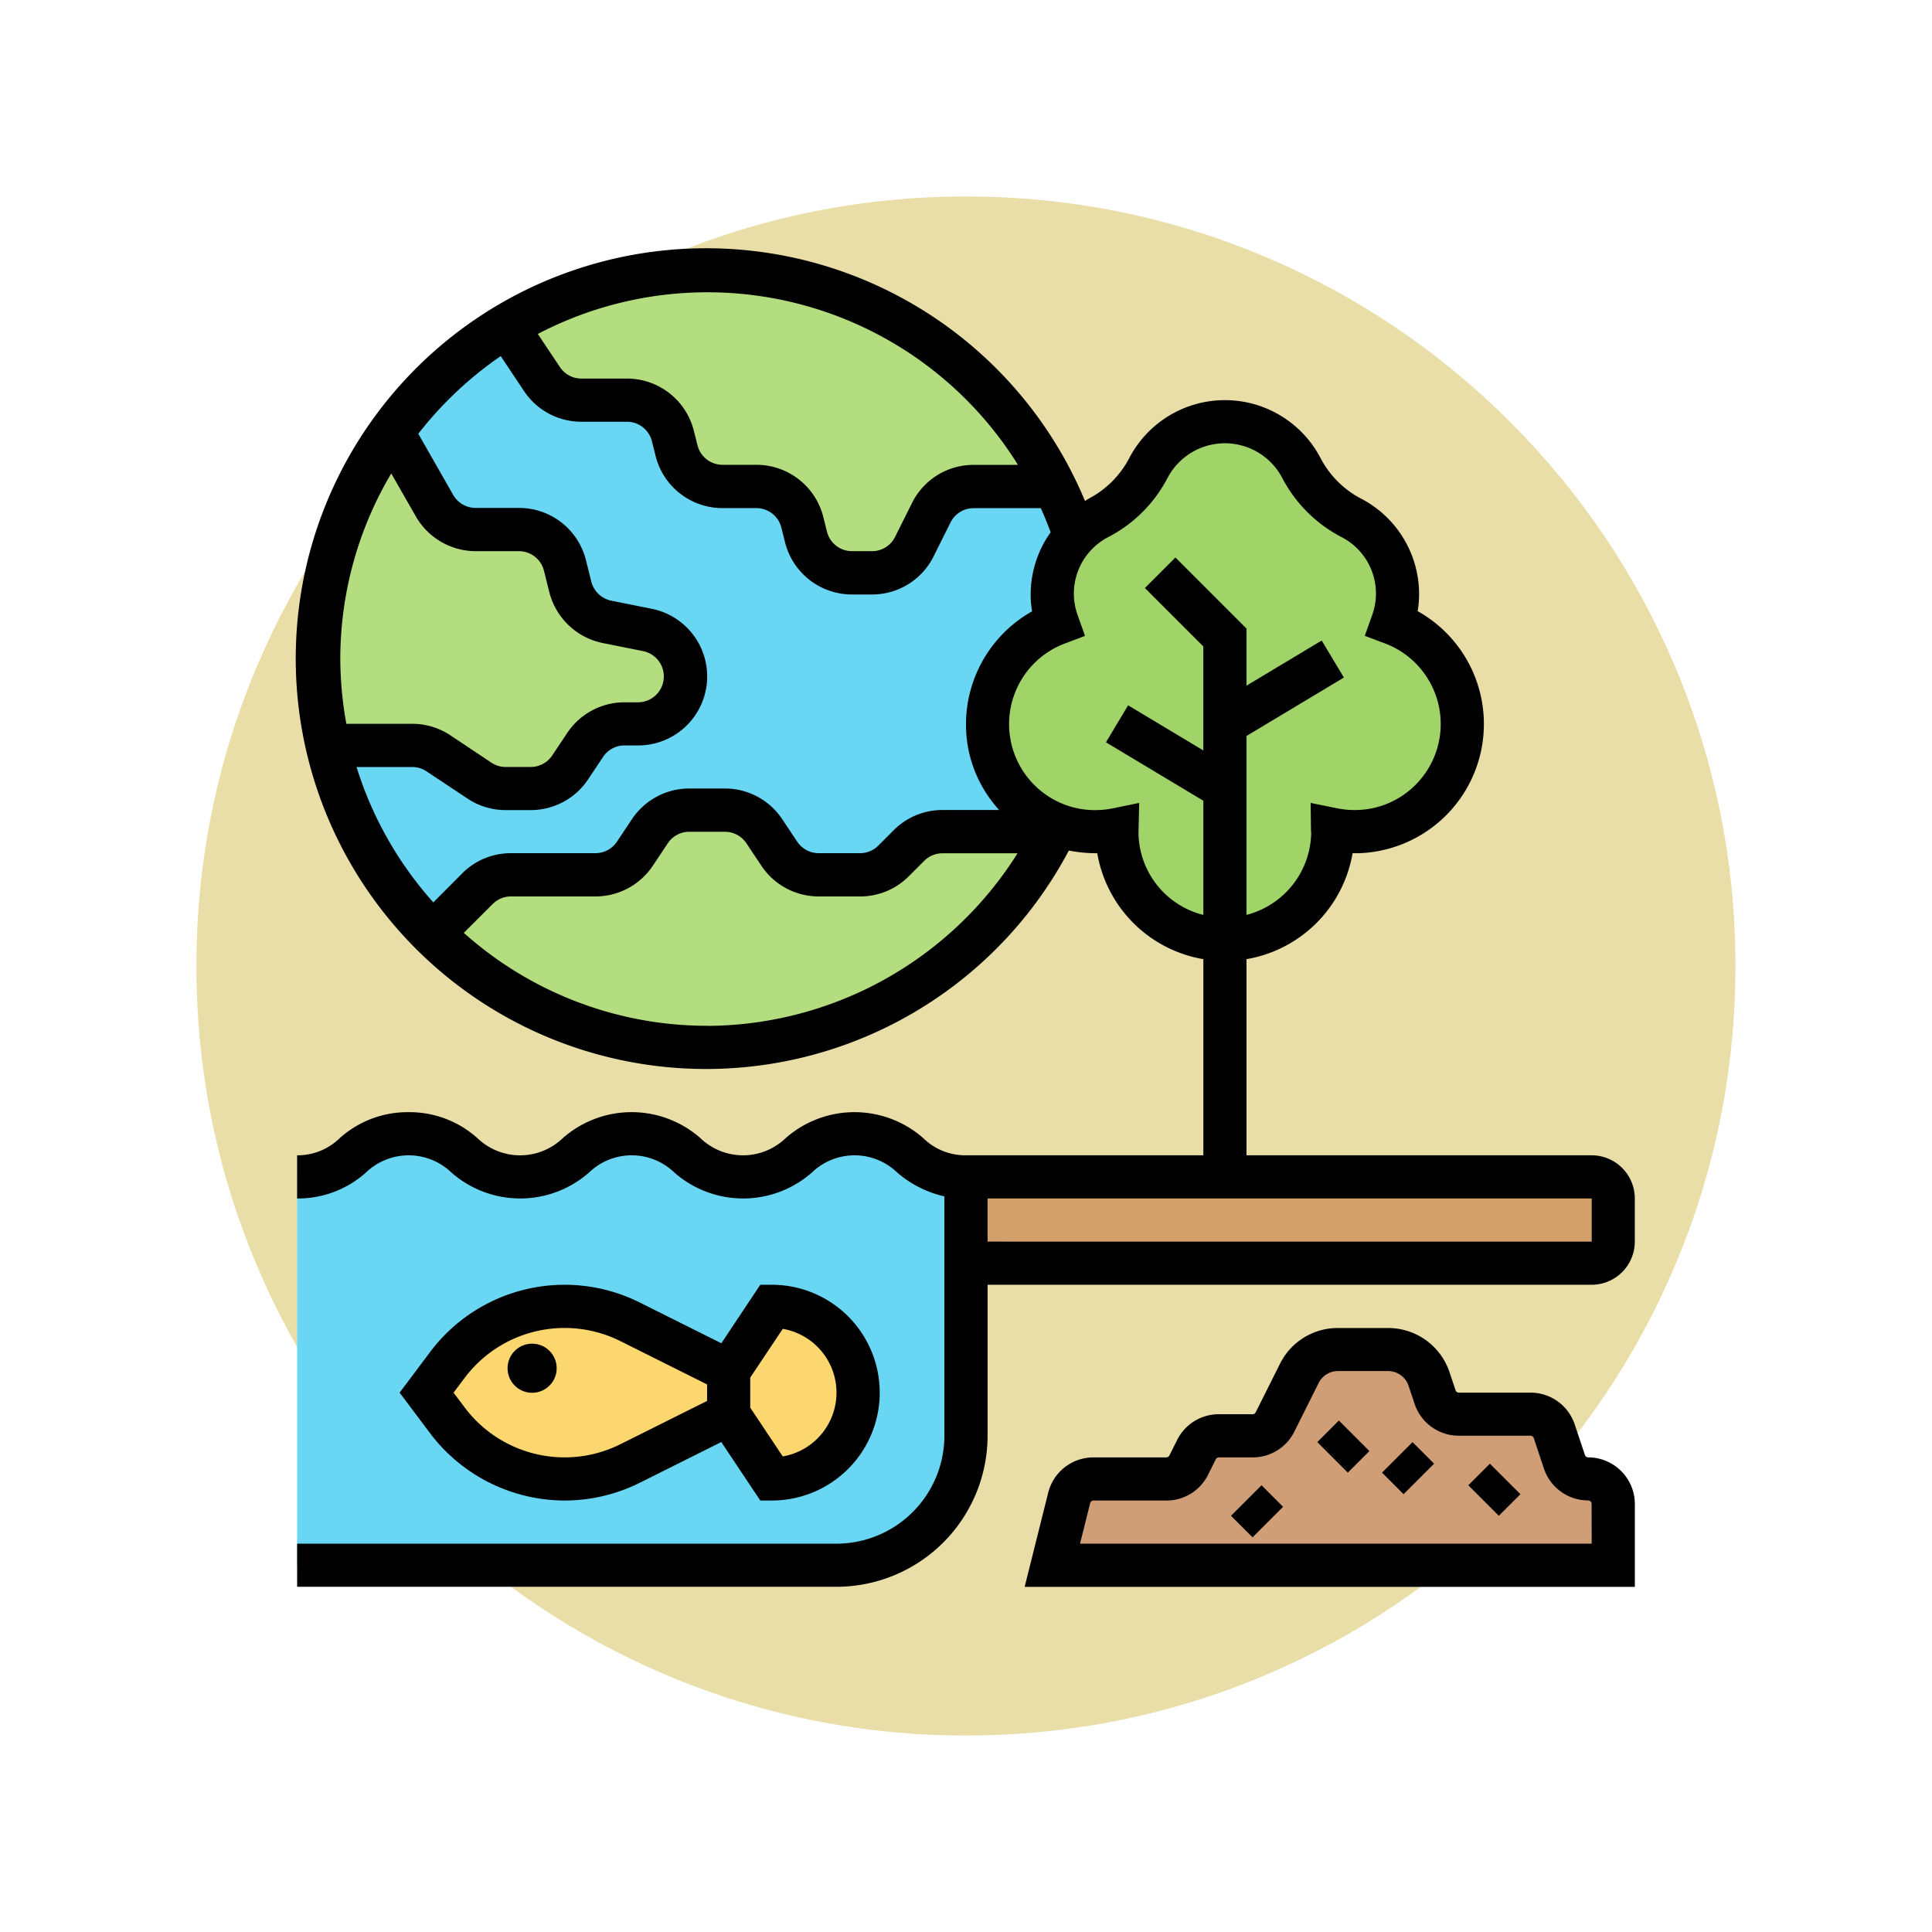 <svg xmlns="http://www.w3.org/2000/svg" xmlns:xlink="http://www.w3.org/1999/xlink" width="118" height="118" viewBox="0 0 118 118">
  <defs>
    <filter id="Trazado_895309" x="0" y="0" width="118" height="118" filterUnits="userSpaceOnUse">
      <feOffset dy="3" input="SourceAlpha"/>
      <feGaussianBlur stdDeviation="3" result="blur"/>
      <feFlood flood-opacity="0.161"/>
      <feComposite operator="in" in2="blur"/>
      <feComposite in="SourceGraphic"/>
    </filter>
  </defs>
  <g id="Grupo_1175621" data-name="Grupo 1175621" transform="translate(-736.294 -3014)">
    <g transform="matrix(1, 0, 0, 1, 736.29, 3014)" filter="url(#Trazado_895309)">
      <g id="Trazado_895309-2" data-name="Trazado 895309" transform="translate(9 6)" fill="#e9dea8">
        <path d="M 50 98.5 L 50 98.5 C 43.452 98.5 37.1 97.218 31.122 94.689 C 25.347 92.246 20.16 88.749 15.705 84.294 C 11.251 79.84 7.753 74.653 5.311 68.878 C 2.782 62.899 1.5 56.548 1.5 50 C 1.5 43.452 2.782 37.1 5.311 31.122 C 7.753 25.347 11.251 20.16 15.705 15.705 C 20.16 11.251 25.347 7.753 31.122 5.311 C 37.1 2.782 43.452 1.5 50 1.5 C 56.548 1.5 62.9 2.782 68.878 5.311 C 74.653 7.753 79.84 11.251 84.295 15.705 C 88.749 20.16 92.247 25.347 94.689 31.122 C 97.218 37.1 98.5 43.452 98.5 50 C 98.5 56.548 97.218 62.899 94.689 68.878 C 92.247 74.653 88.749 79.84 84.295 84.294 C 79.84 88.749 74.653 92.246 68.878 94.689 C 62.9 97.218 56.548 98.5 50 98.5 Z" stroke="none"/>
        <path d="M 50 3 C 43.654 3 37.499 4.242 31.706 6.692 C 26.11 9.059 21.083 12.449 16.766 16.766 C 12.449 21.083 9.059 26.11 6.692 31.706 C 4.242 37.499 3 43.654 3 50 C 3 56.346 4.242 62.501 6.692 68.293 C 9.059 73.89 12.449 78.916 16.766 83.234 C 21.083 87.551 26.11 90.94 31.706 93.307 C 37.499 95.757 43.654 97 50 97 C 56.346 97 62.501 95.757 68.294 93.307 C 73.89 90.94 78.917 87.551 83.234 83.234 C 87.551 78.916 90.941 73.89 93.308 68.293 C 95.758 62.501 97 56.346 97 50 C 97 43.654 95.758 37.499 93.308 31.706 C 90.941 26.11 87.551 21.083 83.234 16.766 C 78.917 12.449 73.89 9.059 68.294 6.692 C 62.501 4.242 56.346 3 50 3 L 50 3 M 50 7.62939453125e-06 L 50 7.62939453125e-06 C 77.614 7.62939453125e-06 100 22.386 100 50 C 100 77.614 77.614 100 50 100 L 50 100 C 22.386 100 0 77.614 0 50 C 0 22.386 22.386 7.62939453125e-06 50 7.62939453125e-06 Z" stroke="none" fill="#fff"/>
      </g>
    </g>
    <g id="Grupo_1175635" data-name="Grupo 1175635" transform="translate(754.442 3029.215)">
      <g id="Grupo_1175633" data-name="Grupo 1175633" transform="translate(0 1.318)">
        <g id="Grupo_1175623" data-name="Grupo 1175623" transform="translate(40.852 55.347)">
          <path id="Trazado_938753" data-name="Trazado 938753" d="M70.534,44.318v2.636a1.322,1.322,0,0,1-1.318,1.318H31V43H69.216A1.322,1.322,0,0,1,70.534,44.318Z" transform="translate(-31 -43)" fill="#d3a06c"/>
        </g>
        <g id="Grupo_1175624" data-name="Grupo 1175624" transform="translate(46.123 65.89)">
          <path id="Trazado_938754" data-name="Trazado 938754" d="M66.284,57.866a1.52,1.52,0,0,0,1.45,1.041,1.53,1.53,0,0,1,1.529,1.529v3.743H35l1.028-4.112a1.524,1.524,0,0,1,1.489-1.16h4.441a1.544,1.544,0,0,0,1.371-.843l.474-.949a1.544,1.544,0,0,1,1.371-.843h2.056a1.544,1.544,0,0,0,1.371-.843l1.489-2.965A2.636,2.636,0,0,1,52.448,51H55.5a2.648,2.648,0,0,1,2.5,1.805l.369,1.107a1.52,1.52,0,0,0,1.45,1.041H64.2a1.52,1.52,0,0,1,1.45,1.041Z" transform="translate(-35 -51)" fill="#cf9e76"/>
        </g>
        <g id="Grupo_1175625" data-name="Grupo 1175625" transform="translate(0 52.712)">
          <path id="Trazado_938755" data-name="Trazado 938755" d="M40.852,48.907V59.449a7.913,7.913,0,0,1-7.907,7.907H0V43.636C3.413,43.636,3.413,41,6.813,41s3.413,2.636,6.813,2.636S17.026,41,20.439,41s3.4,2.636,6.8,2.636S30.639,41,34.052,41s3.4,2.636,6.8,2.636Z" transform="translate(0 -41)" fill="#69d6f4"/>
        </g>
        <g id="Grupo_1175626" data-name="Grupo 1175626" transform="translate(26.356 63.254)">
          <path id="Trazado_938756" data-name="Trazado 938756" d="M26.365,50.542a5.271,5.271,0,0,1-3.729,9L20,55.589V52.953L22.636,49A5.3,5.3,0,0,1,26.365,50.542Z" transform="translate(-20 -49)" fill="#fcd770"/>
        </g>
        <g id="Grupo_1175627" data-name="Grupo 1175627" transform="translate(7.907 63.254)">
          <path id="Trazado_938757" data-name="Trazado 938757" d="M24.449,52.953v2.636l-6.022,3A8.934,8.934,0,0,1,7.265,55.958L6,54.271l1.265-1.687A8.987,8.987,0,0,1,14.434,49a8.946,8.946,0,0,1,3.993.949Z" transform="translate(-6 -49)" fill="#fcd770"/>
        </g>
        <g id="Grupo_1175628" data-name="Grupo 1175628" transform="translate(1.318)">
          <circle id="Elipse_11751" data-name="Elipse 11751" cx="24" cy="24" r="24" transform="translate(-0.466 -0.467)" fill="#69d6f4"/>
        </g>
        <g id="Grupo_1175629" data-name="Grupo 1175629" transform="translate(12.809 0)">
          <path id="Trazado_938758" data-name="Trazado 938758" d="M43.179,14.178H38.237a2.9,2.9,0,0,0-2.6,1.608l-1.028,2.056a2.9,2.9,0,0,1-2.6,1.608H30.8a2.919,2.919,0,0,1-2.82-2.188l-.211-.9a2.919,2.919,0,0,0-2.82-2.188H22.9a2.919,2.919,0,0,1-2.82-2.188l-.211-.9a2.919,2.919,0,0,0-2.82-2.188H14.28a2.9,2.9,0,0,1-2.412-1.291l-2.135-3.2L9.72,4.4a23.691,23.691,0,0,1,33.459,9.778Z" transform="translate(-9.72 -1)" fill="#b4dd7f"/>
        </g>
        <g id="Grupo_1175630" data-name="Grupo 1175630" transform="translate(1.318 9.844)">
          <path id="Trazado_938759" data-name="Trazado 938759" d="M23.4,23.4a2.891,2.891,0,0,1-2.9,2.9h-.817a2.9,2.9,0,0,0-2.412,1.291l-.922,1.371a2.9,2.9,0,0,1-2.412,1.291H12.425a2.886,2.886,0,0,1-1.608-.488l-2.5-1.66a2.886,2.886,0,0,0-1.608-.488h-5.1A22.533,22.533,0,0,1,1,22.346,23.619,23.619,0,0,1,5.494,8.47l.013.013,2.57,4.494a2.885,2.885,0,0,0,2.517,1.463h2.636a2.919,2.919,0,0,1,2.82,2.188l.316,1.3a2.9,2.9,0,0,0,2.24,2.135l2.464.5A2.881,2.881,0,0,1,23.4,23.4Z" transform="translate(-1 -8.47)" fill="#b4dd7f"/>
        </g>
        <g id="Grupo_1175631" data-name="Grupo 1175631" transform="translate(8.263 32.945)">
          <path id="Trazado_938760" data-name="Trazado 938760" d="M37.423,27.318h6.826A23.682,23.682,0,0,1,6.27,33.551L9.024,30.8a2.893,2.893,0,0,1,2.043-.843h5.153a2.9,2.9,0,0,0,2.412-1.291l.922-1.371A2.9,2.9,0,0,1,21.965,26h2.161a2.9,2.9,0,0,1,2.412,1.291l.922,1.371a2.9,2.9,0,0,0,2.412,1.291h2.517a2.893,2.893,0,0,0,2.043-.843l.949-.949a2.893,2.893,0,0,1,2.043-.843Z" transform="translate(-6.27 -26)" fill="#b4dd7f"/>
        </g>
        <g id="Grupo_1175632" data-name="Grupo 1175632" transform="translate(42.171 9.225)">
          <path id="Trazado_938761" data-name="Trazado 938761" d="M46.5,39.627a6.591,6.591,0,0,1-6.589-6.589c0-.053.013-.092.013-.132a6.666,6.666,0,0,1-2.7-.013,7.574,7.574,0,0,1-.936-.264,6.582,6.582,0,0,1,0-12.335,5.1,5.1,0,0,1,1.067-5.311,4.98,4.98,0,0,1,1.45-1.12,7.243,7.243,0,0,0,3.018-3.018,5.268,5.268,0,0,1,9.356,0,7.243,7.243,0,0,0,3.018,3.018,5.264,5.264,0,0,1,2.846,4.678,5.506,5.506,0,0,1-.316,1.753,6.58,6.58,0,0,1-.949,12.6,6.666,6.666,0,0,1-2.7.013c0,.04.013.079.013.132A6.591,6.591,0,0,1,46.5,39.627Z" transform="translate(-32.002 -8)" fill="#a0d468"/>
        </g>
      </g>
      <g id="Grupo_1175634" data-name="Grupo 1175634" transform="translate(0)">
        <path id="Trazado_938762" data-name="Trazado 938762" d="M14.826,61.178a10.322,10.322,0,0,0,4.593-1.085l4.976-2.488,2.383,3.573h.705a6.589,6.589,0,0,0,0-13.178h-.705L24.4,51.573,19.42,49.085A10.27,10.27,0,0,0,6.611,52.108L4.75,54.589,6.611,57.07a10.323,10.323,0,0,0,8.215,4.108ZM28.15,50.692a3.954,3.954,0,0,1,0,7.793l-1.986-2.978V53.67Zm-19.431,3a7.631,7.631,0,0,1,9.52-2.247l5.29,2.643v1.007L18.24,57.736a7.633,7.633,0,0,1-9.521-2.247l-.675-.9Z" transform="translate(1.51 15.254)"/>
        <circle id="Elipse_11752" data-name="Elipse 11752" cx="1.5" cy="1.5" r="1.5" transform="translate(12.852 66.852)"/>
        <path id="Trazado_938763" data-name="Trazado 938763" d="M79.068,55.347H57.983V43.367a7.92,7.92,0,0,0,6.48-6.47,7.672,7.672,0,0,0,1.738-.165,7.894,7.894,0,0,0,2.236-14.62,6.016,6.016,0,0,0,.088-1.028,6.572,6.572,0,0,0-3.549-5.847,5.857,5.857,0,0,1-2.464-2.464,6.591,6.591,0,0,0-11.694,0,5.864,5.864,0,0,1-2.464,2.464c-.082.043-.156.1-.235.144a25.064,25.064,0,1,0-.986,21.352,8.917,8.917,0,0,0,1.736.165,7.919,7.919,0,0,0,6.48,6.469v11.98h-14.5a3.671,3.671,0,0,1-2.6-1.042,6.358,6.358,0,0,0-8.419,0,3.752,3.752,0,0,1-5.191,0,6.36,6.36,0,0,0-8.421,0,3.762,3.762,0,0,1-5.2,0,6.212,6.212,0,0,0-4.213-1.593A6.215,6.215,0,0,0,2.6,54.3,3.676,3.676,0,0,1,0,55.347v2.636A6.215,6.215,0,0,0,4.213,56.39a3.765,3.765,0,0,1,5.2,0,6.365,6.365,0,0,0,8.425,0,3.754,3.754,0,0,1,5.192,0,6.358,6.358,0,0,0,8.419,0,3.754,3.754,0,0,1,5.192,0,6.6,6.6,0,0,0,2.891,1.464V72.479a6.6,6.6,0,0,1-6.589,6.589H0V81.7H32.945a9.235,9.235,0,0,0,9.225-9.225V63.254h36.9A2.638,2.638,0,0,0,81.7,60.618V57.983a2.638,2.638,0,0,0-2.636-2.636ZM44.031,13.178H41.323a4.189,4.189,0,0,0-3.769,2.33l-1.034,2.07a1.568,1.568,0,0,1-1.411.871H33.89a1.575,1.575,0,0,1-1.531-1.2l-.221-.882a4.209,4.209,0,0,0-4.089-3.193H25.983a1.575,1.575,0,0,1-1.531-1.2L24.23,11.1a4.209,4.209,0,0,0-4.089-3.193H17.365a1.575,1.575,0,0,1-1.314-.7L14.7,5.182a22.341,22.341,0,0,1,29.329,8Zm-31.6-6.647,1.423,2.134a4.2,4.2,0,0,0,3.505,1.878H20.14a1.575,1.575,0,0,1,1.531,1.2l.221.882a4.209,4.209,0,0,0,4.089,3.193h2.065a1.575,1.575,0,0,1,1.531,1.2l.221.882a4.209,4.209,0,0,0,4.089,3.193h1.219a4.189,4.189,0,0,0,3.769-2.33l1.034-2.07a1.571,1.571,0,0,1,1.413-.871h4.1c.217.481.415.971.6,1.472a6.556,6.556,0,0,0-1.22,3.8,6.042,6.042,0,0,0,.088,1.029A7.922,7.922,0,0,0,41,30.558a7.771,7.771,0,0,0,1.877,3.7H39.415a4.187,4.187,0,0,0-2.98,1.235l-.94.94a1.571,1.571,0,0,1-1.116.461H31.859a1.575,1.575,0,0,1-1.314-.7l-.916-1.373a4.2,4.2,0,0,0-3.505-1.877h-2.17a4.209,4.209,0,0,0-3.507,1.877l-.916,1.373a1.575,1.575,0,0,1-1.314.7H13.061a4.187,4.187,0,0,0-2.98,1.235L8.318,39.9a22.352,22.352,0,0,1-4.69-8.269h3.4a1.574,1.574,0,0,1,.876.265L10.4,33.555a4.2,4.2,0,0,0,2.338.708h1.526a4.209,4.209,0,0,0,3.507-1.877l.916-1.373a1.571,1.571,0,0,1,1.313-.7h.824a4.214,4.214,0,0,0,.828-8.347l-2.463-.493A1.585,1.585,0,0,1,17.965,20.3l-.325-1.3a4.207,4.207,0,0,0-4.088-3.192H10.9a1.581,1.581,0,0,1-1.371-.8L7.4,11.278a22.618,22.618,0,0,1,5.038-4.747ZM5.748,13.7l1.5,2.622A4.225,4.225,0,0,0,10.9,18.449h2.646a1.575,1.575,0,0,1,1.531,1.2l.325,1.3a4.232,4.232,0,0,0,3.263,3.11l2.463.493a1.579,1.579,0,0,1-.31,3.127H20a4.209,4.209,0,0,0-3.507,1.877l-.916,1.373a1.575,1.575,0,0,1-1.314.7H12.738a1.574,1.574,0,0,1-.876-.265L9.368,29.7a4.207,4.207,0,0,0-2.339-.708H3.006a22.471,22.471,0,0,1-.37-3.953A22.23,22.23,0,0,1,5.748,13.7Zm19.29,33.737A22.29,22.29,0,0,1,10.18,41.76L11.943,40a1.572,1.572,0,0,1,1.117-.463h5.157a4.209,4.209,0,0,0,3.507-1.877l.916-1.373a1.571,1.571,0,0,1,1.313-.7h2.17a1.575,1.575,0,0,1,1.314.7l.916,1.373a4.209,4.209,0,0,0,3.507,1.877H34.38a4.187,4.187,0,0,0,2.98-1.235l.94-.94a1.576,1.576,0,0,1,1.117-.461H44a22.5,22.5,0,0,1-18.96,10.542ZM51.386,35.706l.043-1.882-1.606.331a5.416,5.416,0,0,1-2.169,0,5.259,5.259,0,0,1-.743-10.075l1.21-.456L47.687,22.4a3.883,3.883,0,0,1,1.884-4.827,8.5,8.5,0,0,0,3.584-3.584,3.956,3.956,0,0,1,7.019,0,8.5,8.5,0,0,0,3.584,3.584A3.876,3.876,0,0,1,65.642,22.4l-.434,1.219,1.21.456a5.259,5.259,0,0,1-.743,10.075,5.416,5.416,0,0,1-2.169,0L61.9,33.824l.022,1.639c0,.088.012.153.014.117a5.267,5.267,0,0,1-3.953,5.084V29.737l5.95-3.57-1.356-2.26-4.594,2.757v-3.49l-4.339-4.339L51.78,20.7l3.567,3.567v6.352l-4.593-2.756L49.4,30.122l5.949,3.569v6.974a5.228,5.228,0,0,1-3.961-4.959ZM42.169,60.618V57.983h36.9v2.636Z" transform="translate(0)"/>
        <path id="Trazado_938764" data-name="Trazado 938764" d="M68.138,57.907a.212.212,0,0,1-.2-.146L67.316,55.9a2.847,2.847,0,0,0-2.7-1.948h-4.38a.212.212,0,0,1-.2-.146l-.368-1.1a3.948,3.948,0,0,0-3.75-2.7H52.849a3.932,3.932,0,0,0-3.536,2.185L47.83,55.153a.215.215,0,0,1-.191.119h-2.06a2.832,2.832,0,0,0-2.549,1.575l-.47.942a.219.219,0,0,1-.192.119H37.921a2.845,2.845,0,0,0-2.765,2.159l-1.438,5.748H70.987V60.756a2.853,2.853,0,0,0-2.849-2.849Zm.213,5.271H37.1l.618-2.473a.214.214,0,0,1,.208-.162h4.446a2.832,2.832,0,0,0,2.549-1.575l.47-.942a.215.215,0,0,1,.191-.119h2.06a2.832,2.832,0,0,0,2.549-1.575l1.484-2.968a1.313,1.313,0,0,1,1.179-.729h3.061a1.317,1.317,0,0,1,1.251.9l.368,1.1a2.845,2.845,0,0,0,2.7,1.948h4.38a.212.212,0,0,1,.2.146l.619,1.859a2.847,2.847,0,0,0,2.7,1.948.214.214,0,0,1,.213.213Z" transform="translate(10.716 15.89)"/>
        <path id="Trazado_938765" data-name="Trazado 938765" d="M0,0H2.636V1.863H0Z" transform="translate(57.037 77.363) rotate(-45)"/>
        <path id="Trazado_938766" data-name="Trazado 938766" d="M0,0H1.863V2.636H0Z" transform="translate(62.308 72.863) rotate(-45)"/>
        <path id="Trazado_938767" data-name="Trazado 938767" d="M0,0H2.636V1.863H0Z" transform="translate(66.26 74.728) rotate(-45)"/>
        <path id="Trazado_938768" data-name="Trazado 938768" d="M0,0H1.863V2.636H0Z" transform="translate(71.531 75.5) rotate(-45)"/>
      </g>
    </g>
  </g>
</svg>
